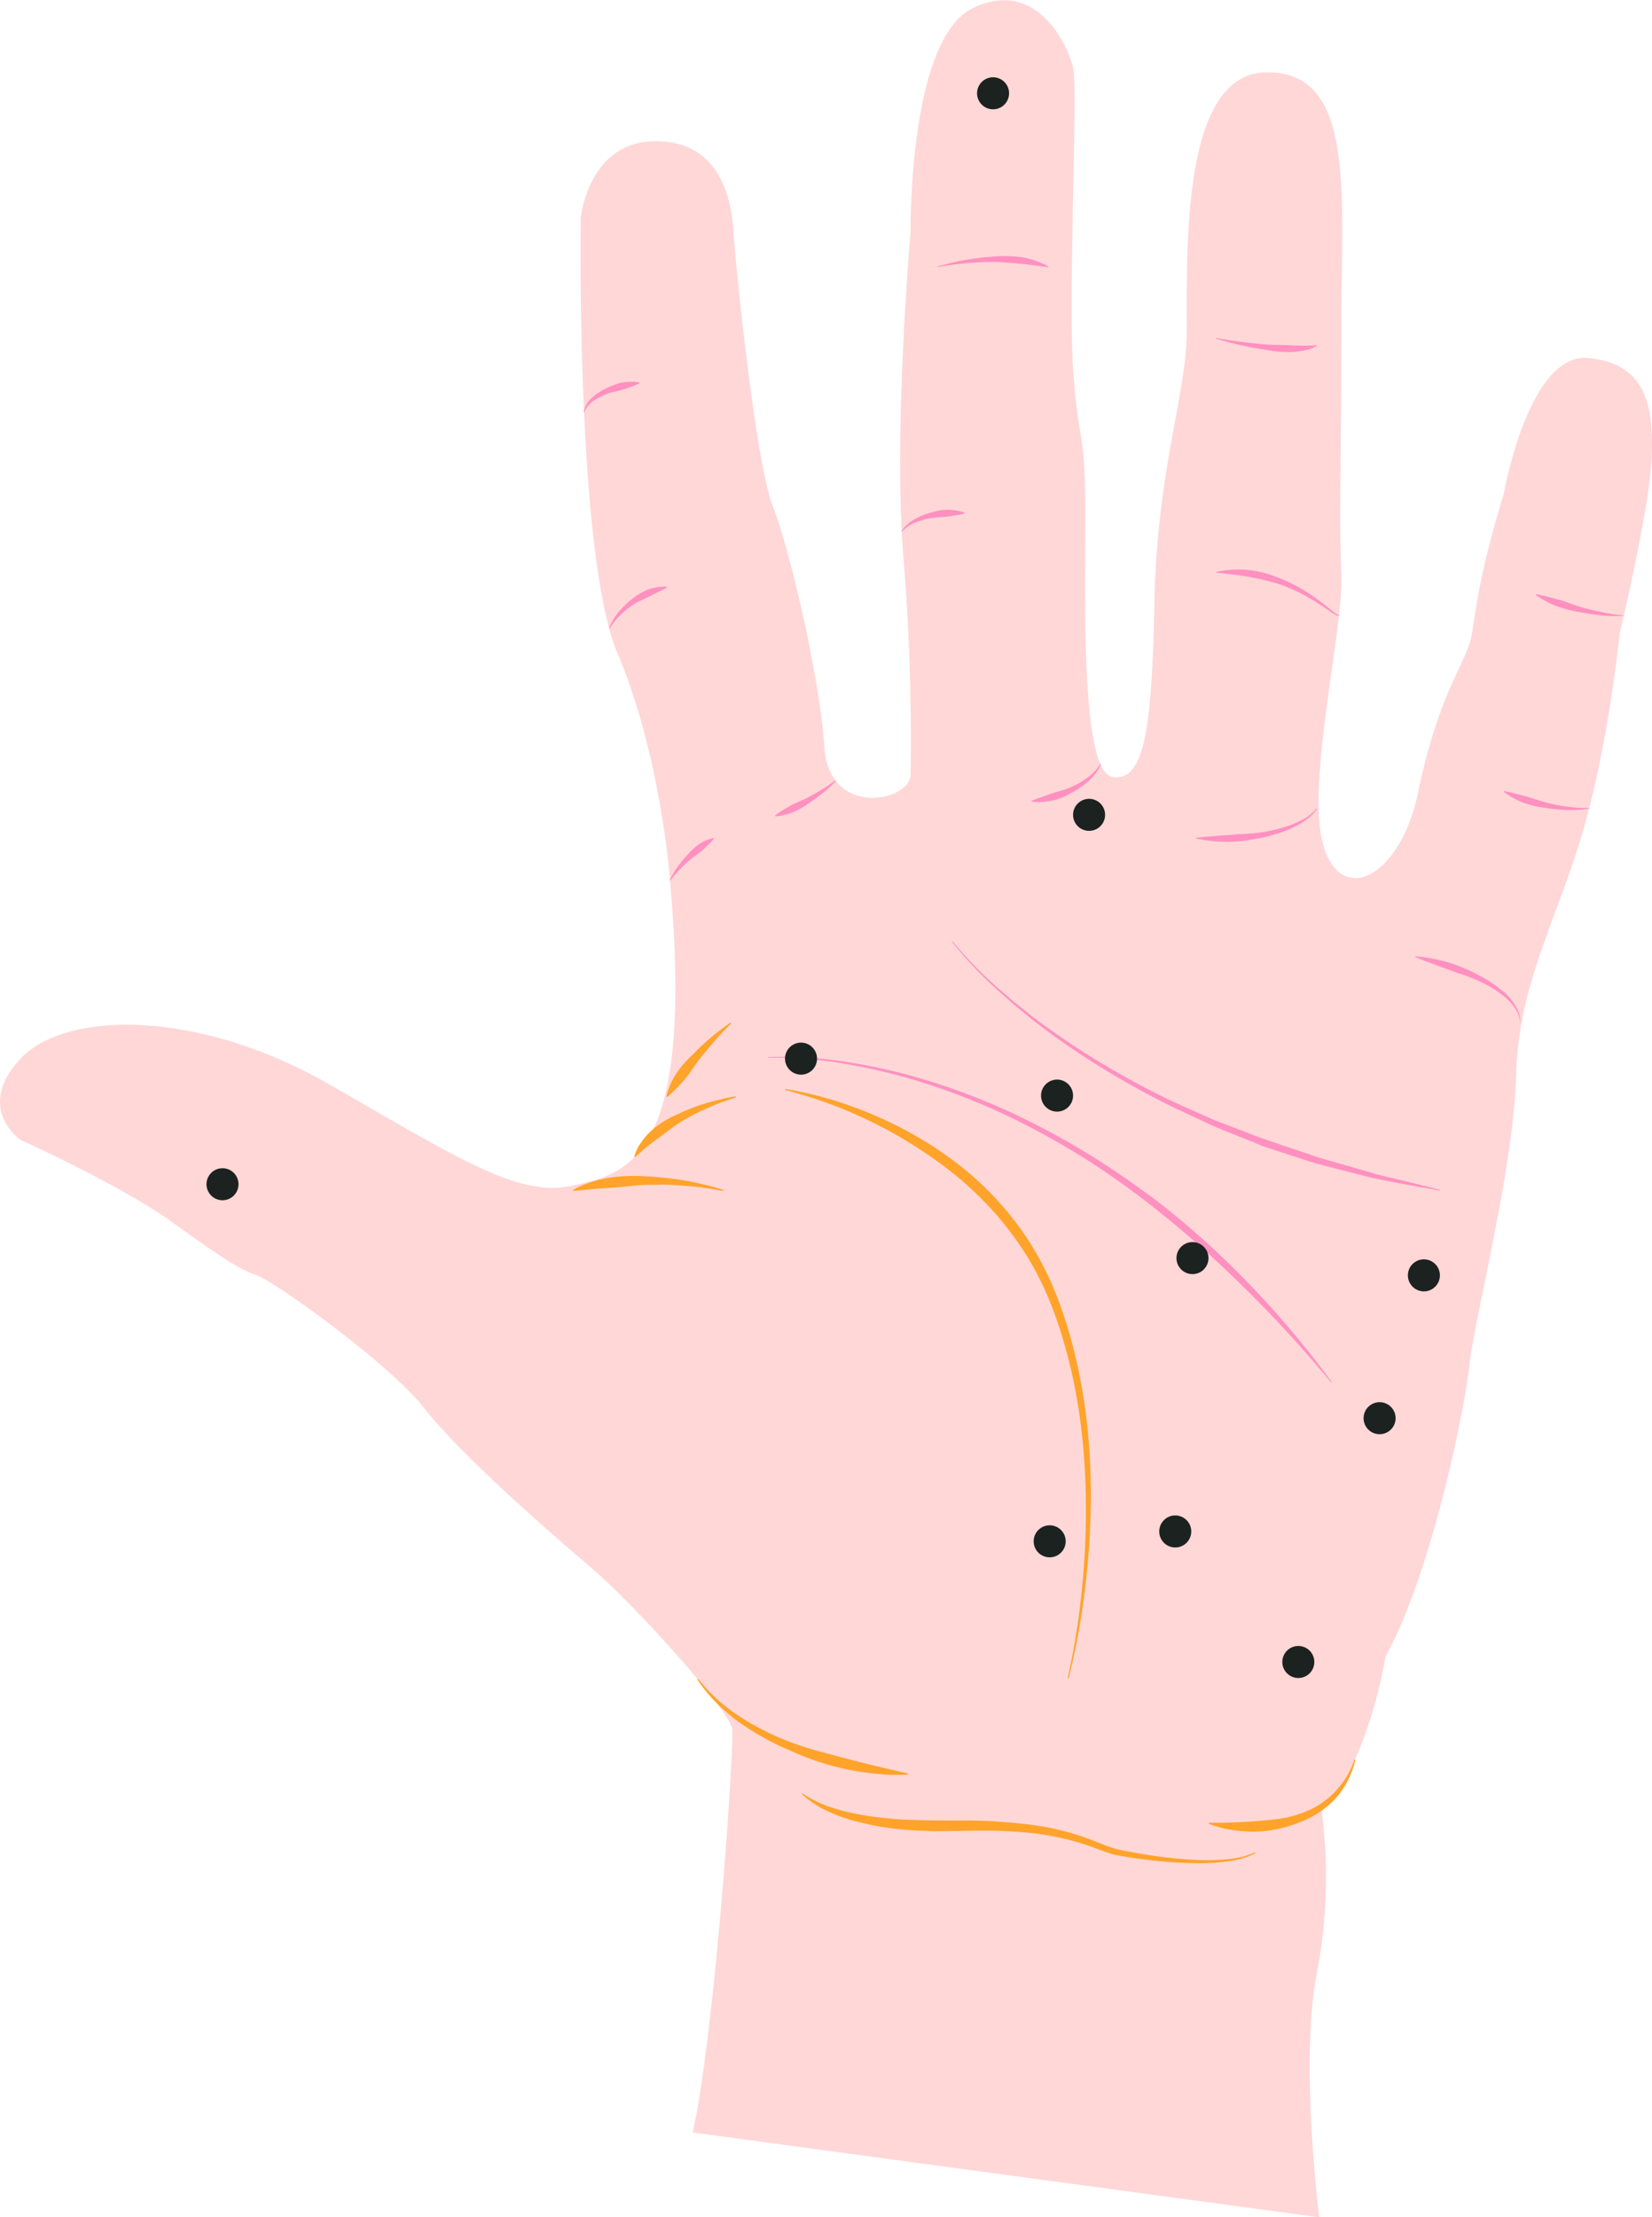 <svg xmlns="http://www.w3.org/2000/svg" viewBox="0 0 485.87 651.94"><defs><style>.cls-1{fill:#fcc;opacity:0.78;}.cls-2{fill:#ffa32a;}.cls-3{fill:#ff90c0;}.cls-4{fill:#1c221f;}</style></defs><title>hand-with-points</title><g id="Layer_2" data-name="Layer 2"><g id="Layer_1-2" data-name="Layer 1"><path class="cls-1" d="M203.73,627c6.52-29,12.31-113.68,11.59-118.75s-27.52-35.48-42-47.79S135,427.11,124.81,414.08,81.36,377.15,75.57,375s-10.13-5.07-25.34-15.93S6.06,335.16,6.06,335.16s-13.39-9.05-.36-23.53,52.13-15.21,91.23,7.24,55.76,33.3,71.68,29.68,36.21-7.24,28.24-91.95c0,0-2.89-35.48-15.2-64.44S170.79,64,170.79,64s2.17-21.73,21-22.45S215,56.76,215.68,67.62s6.52,68.06,11.58,81.09,13.76,50,15.21,71,25.34,15.93,25.34,8a642.74,642.74,0,0,0-2.17-64.45c-2.9-37.65,2.17-94.85,2.17-94.85s-.72-56.48,18.1-65.89,28.24,10.86,29.69,17.38-1.45,65.89,0,88.33,3.62,17.38,3.62,42.72-1.45,76,8,77.48,11.59-14.48,12.31-51.41,8.69-59.37,9.42-76.75S345.29,22,372.08,21.28s22.44,35.48,22.44,74.58-.72,57.2,0,73.13-10.86,63-5.07,80.37,22.6,7.55,27.52-15.93c6.51-31.14,14.48-38.38,15.93-47.07s2.17-17.37,9.41-41.27c0,0,7.24-41.27,24.62-39.82s19.55,14.48,18.82,29.69-9.41,51.4-9.41,51.4-2.89,29.69-10.14,55.76c-7.54,27.14-19.55,46.34-20.27,73.85s-12.31,71.68-13.76,85.44-11.58,62.27-24.61,85.44c0,0-5.07,31.86-18.83,45.62a149.11,149.11,0,0,1-1.45,47.78c-5.07,26.07.73,71.69.73,71.69Z"/><path class="cls-2" d="M267.08,521.75a57.69,57.69,0,0,1-8.82-.18,77.53,77.53,0,0,1-25.5-6.71,79.87,79.87,0,0,1-15.44-8.53,59.94,59.94,0,0,1-6.7-5.73,47.43,47.43,0,0,1-5.54-6.8l.24-.18a51.44,51.44,0,0,0,5.94,6.31,57.73,57.73,0,0,0,6.91,5.16,78,78,0,0,0,15.47,7.54c2.7,1,5.45,1.82,8.23,2.56l8.33,2.2c5.57,1.47,11.19,2.75,16.9,4.07Z"/><path class="cls-2" d="M355.45,535.94c4.36,0,8.61-.08,12.8-.4,2.1-.15,4.18-.33,6.26-.56a34.63,34.63,0,0,0,6.14-1.16,30.81,30.81,0,0,0,5.79-2.31,24.81,24.81,0,0,0,5.09-3.6,25.58,25.58,0,0,0,6.81-10.57l.29.08a25.7,25.7,0,0,1-6,11.56,27.65,27.65,0,0,1-5.17,4.22,33.69,33.69,0,0,1-6,2.9,37.08,37.08,0,0,1-13,2.44,41.4,41.4,0,0,1-6.59-.59,30.17,30.17,0,0,1-6.37-1.72Z"/><path class="cls-2" d="M236,527.27c4.72,3.25,10.13,4.9,15.62,6a101.71,101.71,0,0,0,16.73,1.82c5.65.21,11.21.15,17,.18a162.15,162.15,0,0,1,17.18,1.16,78.68,78.68,0,0,1,16.83,3.92c2.72,1,5.33,2.16,7.95,3,.66.23,1.32.38,2,.54s1.38.27,2.08.41c1.39.26,2.79.5,4.18.74a129.62,129.62,0,0,0,16.89,1.85,58.39,58.39,0,0,0,8.47-.24,25.6,25.6,0,0,0,8.18-2l.14.27a26.11,26.11,0,0,1-8.24,2.35,57.2,57.2,0,0,1-8.57.55,130.25,130.25,0,0,1-17.09-1.27c-1.42-.2-2.83-.41-4.24-.63-.71-.12-1.4-.22-2.12-.36s-1.46-.3-2.16-.52c-2.82-.84-5.41-2-8.09-2.82a76.16,76.16,0,0,0-16.46-3.38,144.42,144.42,0,0,0-16.91-.57l-8.53.13h-2.16l-2.15-.07c-1.44-.07-2.87-.08-4.31-.21a84.68,84.68,0,0,1-17.06-2.77,46.83,46.83,0,0,1-8.14-3,30.4,30.4,0,0,1-7.15-4.81Z"/><path class="cls-2" d="M230.91,320.17a111.09,111.09,0,0,1,26.15,7.71,112.61,112.61,0,0,1,23.76,13.67,91.93,91.93,0,0,1,19.25,19.64A87.91,87.91,0,0,1,307.22,373l1.5,3.1c.5,1,.9,2.12,1.35,3.17.93,2.11,1.65,4.28,2.43,6.43,5.92,17.32,8.3,35.63,8.34,53.79a230.59,230.59,0,0,1-1.67,27.18,211,211,0,0,1-4.87,26.75l-.29-.07a210.79,210.79,0,0,0,4.26-26.78,228.76,228.76,0,0,0,1.07-27.07c-.34-18-3-36.1-9.1-53-.81-2.09-1.56-4.21-2.51-6.23-.46-1-.87-2.06-1.37-3.05l-1.53-3a83.91,83.91,0,0,0-7.16-11.28A88.25,88.25,0,0,0,289,352.83a95.7,95.7,0,0,0-10-8.9,132.84,132.84,0,0,0-48.13-23.47Z"/><path class="cls-2" d="M168.56,349.86a24.62,24.62,0,0,1,5.25-2.28,39.21,39.21,0,0,1,5.54-1.34,51.23,51.23,0,0,1,11.34-.32c.94,0,1.88.13,2.82.2s1.88.14,2.82.27l2.8.34,2.78.46c1.86.29,3.67.77,5.5,1.17s3.61,1,5.41,1.5l-.07.29c-1.85-.28-3.67-.63-5.51-.88s-3.68-.5-5.53-.59l-2.76-.24-2.76-.11c-.92-.05-1.84-.06-2.77,0s-1.84,0-2.75,0c-3.69.09-7.31.68-10.95.9s-7.29.58-11.05.92Z"/><path class="cls-2" d="M186.56,340.09a12.2,12.2,0,0,1,2-4.18,18,18,0,0,1,1.42-1.84c.5-.58,1.06-1.11,1.6-1.66a29,29,0,0,1,7.73-4.81,60.38,60.38,0,0,1,8.39-3.26c1.43-.42,2.88-.76,4.32-1.14s2.91-.59,4.37-.86l.07.29c-1.4.5-2.79,1-4.18,1.45s-2.73,1.08-4.07,1.66a60.78,60.78,0,0,0-7.75,4c-2.48,1.5-4.66,3.36-7,5a63.87,63.87,0,0,0-6.65,5.51Z"/><path class="cls-2" d="M196,322.41a20.83,20.83,0,0,1,2.93-6.81,32.1,32.1,0,0,1,4.82-5.53,69.76,69.76,0,0,1,5.32-5c1.86-1.57,3.8-3.05,5.79-4.42l.19.23c-1.68,1.74-3.38,3.43-4.93,5.26s-3.1,3.63-4.56,5.5-2.64,4-4.22,5.74a48.52,48.52,0,0,1-5.08,5.18Z"/><path class="cls-3" d="M280.2,276.81a118.81,118.81,0,0,0,14.32,14.58l3.87,3.34,4,3.16c2.63,2.17,5.47,4.08,8.22,6.08A245,245,0,0,0,346,324.38l9.34,4.15c.78.34,1.55.7,2.33,1l2.39.91,4.77,1.82c6.31,2.57,12.8,4.61,19.25,6.8l2.42.83,1.21.42,1.22.35,4.91,1.41c3.28.95,6.56,1.86,9.82,2.85l1.23.36,1.24.3,2.49.6,5,1.19c3.31.84,6.63,1.63,9.94,2.5l0,.2c-6.73-1.19-13.48-2.37-20.17-3.8-3.33-.8-6.63-1.69-9.95-2.54l-5-1.28-1.24-.32-1.23-.39-2.45-.77-9.77-3.2-2.44-.82-2.38-1-4.78-1.9-4.77-1.92-2.38-1c-.79-.34-1.56-.72-2.34-1.08l-9.31-4.35a245.87,245.87,0,0,1-35.24-21c-2.73-2.06-5.53-4-8.14-6.26l-4-3.26-3.82-3.42A118.16,118.16,0,0,1,280,276.93Z"/><path class="cls-3" d="M225.82,310.8a119.56,119.56,0,0,1,24.69,1.69,169.51,169.51,0,0,1,24.11,5.78,193.66,193.66,0,0,1,23.11,9A227.56,227.56,0,0,1,319.6,339c7.09,4.29,13.87,9.06,20.51,14A243.88,243.88,0,0,1,359,369.18a274.68,274.68,0,0,1,32.7,37.24l-.15.12a370.24,370.24,0,0,0-33.92-35.89c-1.51-1.39-3-2.81-4.54-4.17l-4.68-4-2.33-2-2.39-1.94-4.79-3.89c-6.51-5-13.17-9.85-20.14-14.21a227.81,227.81,0,0,0-21.58-11.94,195.92,195.92,0,0,0-22.87-9.24,168.06,168.06,0,0,0-23.91-6.14A119.17,119.17,0,0,0,225.82,311Z"/><path class="cls-3" d="M447,300.8a5.55,5.55,0,0,0-.36-2.31l-.2-.55-.27-.53a5.81,5.81,0,0,0-.6-1,16.3,16.3,0,0,0-3.19-3.45,36.1,36.1,0,0,0-8.14-4.84c-1.49-.58-2.92-1.26-4.46-1.71s-3-1.08-4.5-1.59L423,284l-1.12-.44-1.14-.4q-2.26-.8-4.51-1.81l0-.19a48.82,48.82,0,0,1,9.59,1.78,48.11,48.11,0,0,1,9,3.76,37.34,37.34,0,0,1,8.12,5.53,17.43,17.43,0,0,1,3,3.9,7.71,7.71,0,0,1,1.1,4.75Z"/><path class="cls-3" d="M197,258.77a22.44,22.44,0,0,1,2.3-3.93,40.8,40.8,0,0,1,2.92-3.53,18.45,18.45,0,0,1,3.39-3.1,12.71,12.71,0,0,1,4.25-1.83l.11.17a15.16,15.16,0,0,1-1.54,1.72c-.51.55-1.09,1-1.62,1.53-1.08,1-2.34,1.74-3.49,2.68a36.77,36.77,0,0,0-3.25,3,26.59,26.59,0,0,0-2.89,3.38Z"/><path class="cls-3" d="M171.68,121.21a7.11,7.11,0,0,1,2.49-4.32,18.16,18.16,0,0,1,4.23-2.77c.76-.35,1.53-.7,2.31-1a12.08,12.08,0,0,1,2.42-.67,15.1,15.1,0,0,1,5,0l0,.2a15.12,15.12,0,0,1-2.3,1c-.77.27-1.52.56-2.28.78-1.51.51-3.08.73-4.59,1.23a17.17,17.17,0,0,0-4.21,2.07,6.82,6.82,0,0,0-2.92,3.56Z"/><path class="cls-3" d="M179.09,184.76a17.69,17.69,0,0,1,2.77-4.72,24.59,24.59,0,0,1,4-3.87,16.81,16.81,0,0,1,4.79-2.84,14.07,14.07,0,0,1,5.5-.82l0,.19a22.55,22.55,0,0,1-2.41,1.28c-.39.22-.79.4-1.18.6a12.81,12.81,0,0,0-1.17.59c-.39.2-.78.39-1.17.56l-1.17.56a20.29,20.29,0,0,0-2.32,1.19,23.35,23.35,0,0,0-4.13,3.23,19.28,19.28,0,0,0-3.33,4.13Z"/><path class="cls-3" d="M265.12,156.29a6.83,6.83,0,0,1,1.62-2,13.58,13.58,0,0,1,2.08-1.53,20.3,20.3,0,0,1,4.78-2c.82-.27,1.67-.41,2.51-.64a14.61,14.61,0,0,1,2.56-.25,21.73,21.73,0,0,1,2.56.22,15.05,15.05,0,0,1,2.52.65v.2a15.62,15.62,0,0,1-2.5.55c-.82.16-1.64.28-2.45.37-1.6.27-3.24.18-4.84.46a18.89,18.89,0,0,0-4.68,1.29,10,10,0,0,0-4,2.73Z"/><path class="cls-3" d="M393.82,181.07a2.36,2.36,0,0,1-1.22-.4c-.36-.2-.71-.43-1.06-.65l-2-1.38c-1.36-.91-2.73-1.8-4.13-2.61a49.09,49.09,0,0,0-8.77-4.14,65.82,65.82,0,0,0-9.34-2.26c-3.16-.58-6.36-.92-9.66-1.27v-.2a30.24,30.24,0,0,1,10-.5,28.67,28.67,0,0,1,4.92,1q2.4.75,4.71,1.72a50.49,50.49,0,0,1,8.72,4.78c1.36.95,2.67,1.95,4,3l1.92,1.53c.32.25.64.5,1,.72a2.26,2.26,0,0,0,1,.47Z"/><path class="cls-3" d="M357.62,99.38c2.46.43,4.93.82,7.41,1.13s5,.61,7.42.78,5,.1,7.4.24a65.19,65.19,0,0,0,7.4,0l.06.19c-.57.3-1.16.54-1.77.8s-1.23.35-1.87.51a24.5,24.5,0,0,1-3.81.48,36.23,36.23,0,0,1-7.58-.65c-2.5-.38-5-.84-7.43-1.39s-4.88-1.17-7.28-1.92Z"/><path class="cls-3" d="M275.75,78.38a69.48,69.48,0,0,1,8.06-1.93,78.76,78.76,0,0,1,8.27-1,38.52,38.52,0,0,1,8.38.17,23.62,23.62,0,0,1,7.93,2.76l-.07.19c-2.77-.38-5.42-.75-8.11-1s-5.36-.53-8.09-.55a79.79,79.79,0,0,0-8.17.39q-4.09.36-8.15,1.13Z"/><path class="cls-3" d="M477.6,181.08a42.14,42.14,0,0,1-6.74-.18c-2.24-.24-4.46-.6-6.68-1a36.77,36.77,0,0,1-6.53-1.74,26.83,26.83,0,0,1-6-3.25l.08-.18a29.57,29.57,0,0,1,3.32.69c1.09.24,2.14.58,3.21.85,2.13.58,4.17,1.44,6.28,2.08s4.27,1.17,6.44,1.6a48.78,48.78,0,0,0,6.58,1Z"/><path class="cls-3" d="M467.42,237.72a32.26,32.26,0,0,1-6.51.44,54.76,54.76,0,0,1-6.51-.64A30.28,30.28,0,0,1,448,236a22.71,22.71,0,0,1-5.75-3.2l.08-.18a32.37,32.37,0,0,1,3.2.68c1.05.22,2.06.56,3.09.8s2,.6,3,.92,2,.64,3.05.94a52.42,52.42,0,0,0,6.26,1.21,37,37,0,0,0,6.4.37Z"/><path class="cls-3" d="M387.37,237.82c-1.8,2.69-4.67,4.37-7.53,5.72a43.6,43.6,0,0,1-9.12,2.83c-.77.19-1.56.29-2.35.43s-1.57.28-2.35.4a47.35,47.35,0,0,1-4.76.32c-1.59-.05-3.18-.06-4.75-.23s-3.15-.42-4.71-.73v-.2q2.37-.35,4.71-.48c1.56-.12,3.11-.27,4.66-.36.78,0,1.55-.14,2.32-.18l2.32-.12c1.54-.12,3.1-.21,4.63-.43a42.28,42.28,0,0,0,9-2.17c2.86-1.06,5.79-2.47,7.73-4.9Z"/><path class="cls-3" d="M245.88,229.6a36,36,0,0,1-3.84,3.56c-1.37,1.08-2.8,2.1-4.27,3.07a24.35,24.35,0,0,1-4.58,2.6A17.34,17.34,0,0,1,228,240l-.07-.19a20.28,20.28,0,0,1,2.17-1.52c.73-.48,1.49-.87,2.22-1.31,1.49-.84,3.1-1.42,4.63-2.18s3-1.6,4.49-2.5a42.77,42.77,0,0,0,4.28-2.89Z"/><path class="cls-3" d="M323.78,224.76a15,15,0,0,1-3.62,4.88,25.11,25.11,0,0,1-5.05,3.49,21.25,21.25,0,0,1-5.69,2.28,28.76,28.76,0,0,1-3,.4,21.15,21.15,0,0,1-3.08-.11l0-.2a23.32,23.32,0,0,1,2.83-1.07c.93-.36,1.86-.64,2.79-1s1.86-.56,2.77-.87l1.4-.41,1.36-.52a23.62,23.62,0,0,0,5.09-2.81,15.17,15.17,0,0,0,4.07-4.19Z"/><circle class="cls-4" cx="350.72" cy="369.91" r="4.71"/><circle class="cls-4" cx="310.89" cy="322.13" r="4.71"/><circle class="cls-4" cx="418.78" cy="374.98" r="4.71"/><circle class="cls-4" cx="345.65" cy="450.28" r="4.71"/><circle class="cls-4" cx="308.72" cy="453.18" r="4.71"/><circle class="cls-4" cx="405.75" cy="416.98" r="4.71"/><circle class="cls-4" cx="381.85" cy="488.66" r="4.71"/><circle class="cls-4" cx="65.44" cy="348.19" r="4.71"/><circle class="cls-4" cx="235.59" cy="311.26" r="4.71"/><circle class="cls-4" cx="292.07" cy="27.43" r="4.71"/><circle class="cls-4" cx="320.31" cy="239.58" r="4.71"/></g></g></svg>